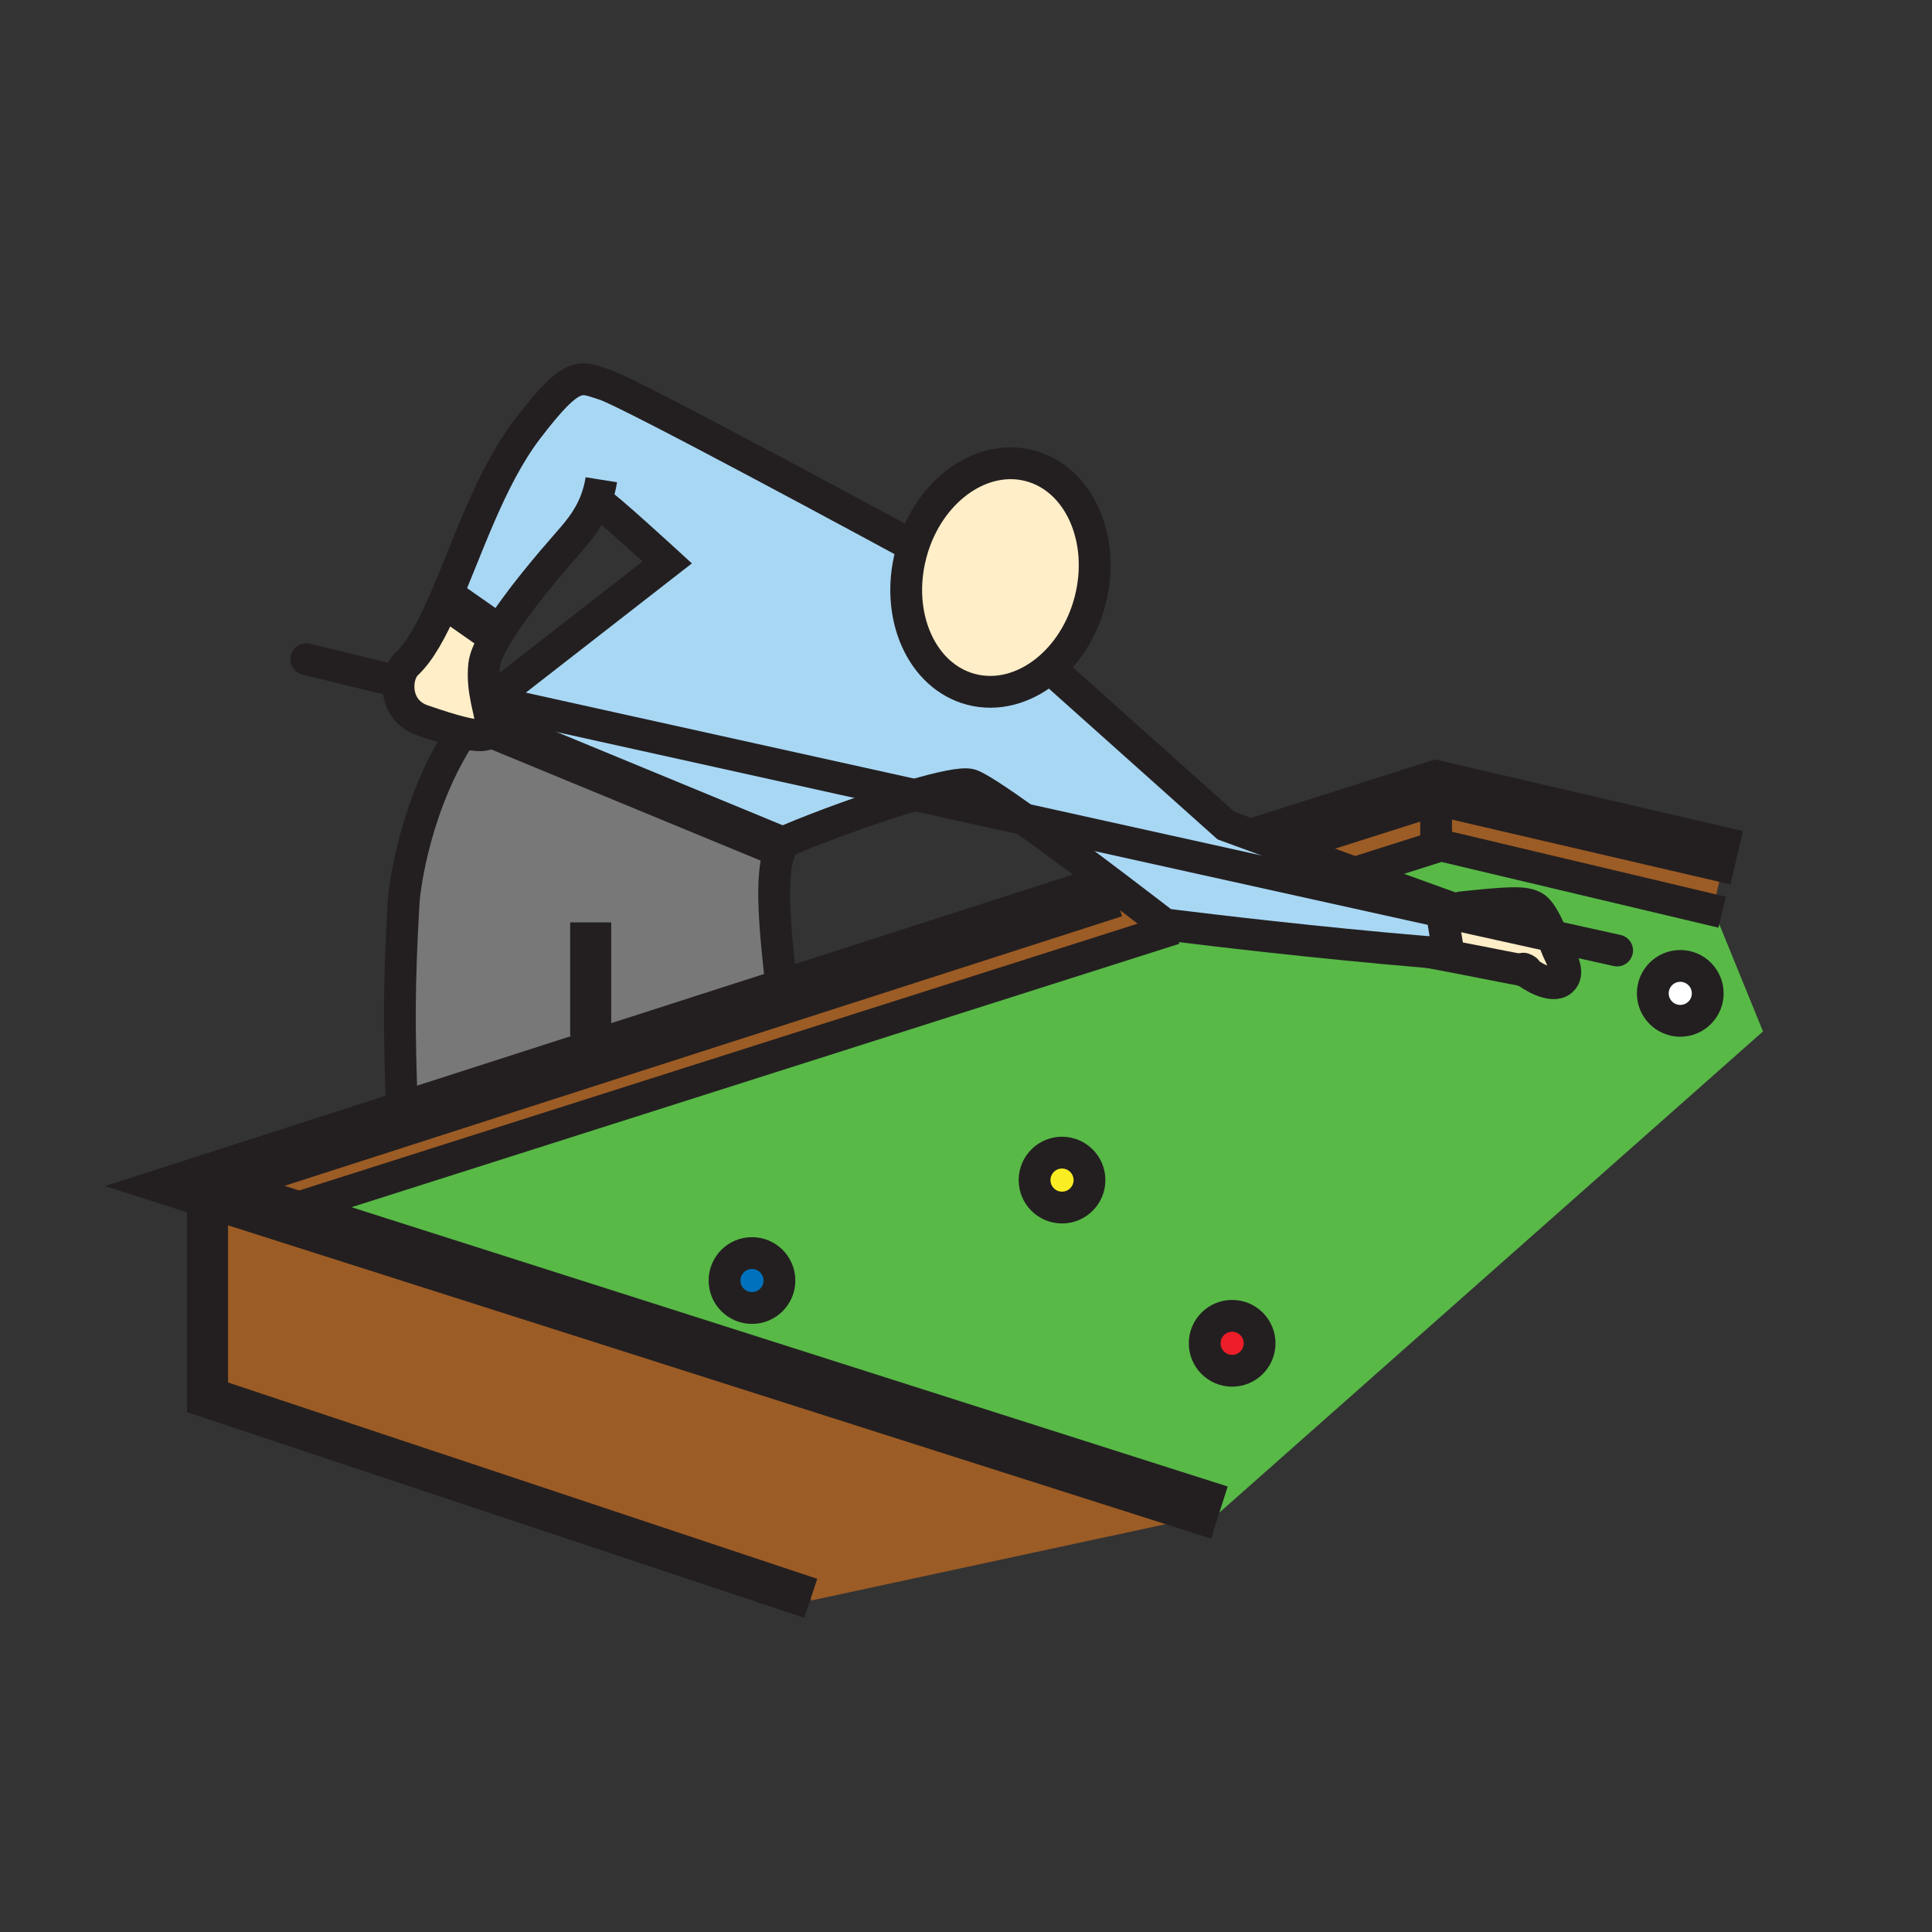 <?xml version="1.0" encoding="iso-8859-1"?>
<!-- Generator: Adobe Illustrator 12.0.1, SVG Export Plug-In . SVG Version: 6.00 Build 51448)  -->
<!DOCTYPE svg PUBLIC "-//W3C//DTD SVG 1.1//EN" "http://www.w3.org/Graphics/SVG/1.1/DTD/svg11.dtd">
<svg  version="1.1" id="Layer_1" xmlns="http://www.w3.org/2000/svg" xmlns:xlink="http://www.w3.org/1999/xlink" width="850.394" height="850.394"
	 viewBox="0 0 850.394 850.394" style="overflow:visible;enable-background:new 0 0 850.394 850.394;" xml:space="preserve">
<rect x="0" y="0" width="850.394" height="850.394" fill="#333333" stroke="none"/>
<g id="XMLID_3_">
	<g>
		<path style="fill:#A8D7F4;" d="M262.11,220.76c-3.35,8.57-8.7,14.35-13.53,19.88c-4.74,5.41-20.9,23.99-29.7,38.58L200,266
			l-4.87-0.36c10.35-23.5,20.5-55.05,36.87-76.58c20.58-27.04,23.48-23.02,34.07-19.79c10.59,3.22,131.23,68.61,131.23,68.61
			l4.93,1.68c-0.48,1.42-0.91,2.88-1.3,4.36c-7.11,27.18,4.79,53.83,26.56,59.52c11.39,2.98,23.229-0.37,32.95-8.13l3.159,0.12
			l75.98,67.92c0,0,7.59,2.79,18.7,6.87c10.66,3.91,24.56,9.01,38.069,13.95c14.49,5.29,28.54,10.41,37.7,13.69L634,398l0.55,3.27
			L450.86,360.61c-11.58-8.26-20.99-14.5-23.86-15.22c-3.48-0.87-12.93,1.19-24.38,4.54l-184.96-40.94l-3.17,0.68
			c-0.12-0.57-0.24-1.15-0.36-1.74l2.67-0.53l76.9-59.85c0,0-27.63-25.33-29.47-25.79L262.11,220.76z"/>
		<path style="fill:#FFEEC8;" d="M216.2,320.08c-0.35,3.56-3.33,4.66-12.93,2.33c-4.31-1.06-9.96-2.81-17.31-5.34
			c-12.95-4.46-12.34-19.79-6.91-24.87c5.91-5.53,11.02-15.08,16.08-26.56L200,266l18.88,13.22c-3.18,5.27-5.39,10.03-5.76,13.45
			c-0.6,5.63,0.11,10.81,1.01,15.26c0.12,0.59,0.24,1.17,0.36,1.74C215.45,314.08,216.44,317.66,216.2,320.08z"/>
		<path style="fill:#0071BC;" d="M331,551.55c6.67,0,12.08,5.42,12.08,12.101c0,6.67-5.41,12.08-12.08,12.08
			c-6.68,0-12.09-5.41-12.09-12.08C318.91,556.97,324.32,551.55,331,551.55z"/>
		<path style="fill:#ED1E29;" d="M542.35,579.18c6.67,0,12.08,5.41,12.08,12.09c0,6.681-5.41,12.091-12.08,12.091
			c-6.68,0-12.09-5.41-12.09-12.091C530.26,584.59,535.67,579.18,542.35,579.18z"/>
		<path style="fill:#FFFFFF;" d="M739.59,425.16c6.67,0,12.09,5.41,12.09,12.09c0,6.67-5.42,12.08-12.09,12.08
			c-6.68,0-12.09-5.41-12.09-12.08C727.5,430.57,732.91,425.16,739.59,425.16z"/>
		<path style="fill:#FBED24;" d="M467.46,507.35c6.68,0,12.09,5.42,12.09,12.091c0,6.67-5.41,12.079-12.09,12.079
			c-6.67,0-12.08-5.409-12.08-12.079C455.38,512.77,460.79,507.35,467.46,507.35z"/>
		<path style="fill:#58B947;" d="M637.8,420.78c20.32,3.89,30.61,6.11,33.29,6.36c2.59,2.19,12.101,8.141,16.28,4.49
			c3.85-3.33-0.17-9.71-1.93-13.91c-0.57-1.37-1.351-3.43-2.28-5.69c-2-4.88-4.71-10.71-7.59-12.64
			c-4.221-2.81-11.95-2.11-32.29-0.01l0.18,1.8c-1.61-0.54-4.93-1.71-9.41-3.32c-9.16-3.28-23.21-8.4-37.7-13.69l35.971-11.42
			l1.93-0.61l120,28.48L776,454L536.73,665.78L130.58,536.32l1.64-5.141L516.99,408.74l0.029-1.33
			c14.45,1.79,62.551,7.59,112.04,11.72C632.16,419.71,635.07,420.26,637.8,420.78z M751.68,437.25c0-6.68-5.42-12.09-12.09-12.09
			c-6.68,0-12.09,5.41-12.09,12.09c0,6.67,5.41,12.08,12.09,12.08C746.26,449.33,751.68,443.92,751.68,437.25z M554.43,591.27
			c0-6.68-5.41-12.09-12.08-12.09c-6.68,0-12.09,5.41-12.09,12.09c0,6.681,5.41,12.091,12.09,12.091
			C549.02,603.36,554.43,597.95,554.43,591.27z M479.55,519.44c0-6.671-5.41-12.091-12.09-12.091c-6.67,0-12.08,5.42-12.08,12.091
			c0,6.67,5.41,12.079,12.08,12.079C474.14,531.52,479.55,526.11,479.55,519.44z M343.08,563.65c0-6.681-5.41-12.101-12.08-12.101
			c-6.68,0-12.09,5.42-12.09,12.101c0,6.67,5.41,12.08,12.09,12.08C337.67,575.73,343.08,570.32,343.08,563.65z"/>
		<polygon style="fill:#9C5C25;" points="632.13,372.14 632.13,346.77 759.45,376.39 754,400 754.25,400.62 634.25,372.14 
			632.32,372.75 		"/>
		<path style="fill:#9C5C25;" d="M632.13,372.14l0.19,0.61l-35.971,11.42c-13.51-4.94-27.409-10.04-38.069-13.95l73.85-23.45V372.14
			z"/>
		<path style="fill:#9C5C25;" d="M512.64,406.86c0,0,1.54,0.2,4.38,0.55l-0.029,1.33L132.22,531.18l-1.64,5.141l-38.12-12.15
			l-6.75-2.15l92.12-29.649l167.16-53.8l145.22-46.74l1.17-1.23C503.61,399.87,512.64,406.86,512.64,406.86z"/>
		<polygon style="fill:#9C5C25;" points="536.73,665.78 357.08,704.48 356.87,703.51 91.35,615.04 91.35,527.66 92.46,524.17 
			130.58,536.32 		"/>
		<path style="fill:#797878;" d="M344.12,435.87l0.87,2.7l-167.16,53.8l-0.85-2.63c-1.39-37.29-1.39-56.641,0.69-92.55
			c0.44-7.78,5.52-44.2,25.55-74.59l0.05-0.19c9.6,2.33,12.58,1.23,12.93-2.33L342,372l2,1.05
			C337.98,383.74,341.73,413.76,344.12,435.87z"/>
		<path style="fill:#A8D7F4;" d="M450.86,360.61l183.689,40.66l3.25,19.51c-2.729-0.52-5.64-1.07-8.74-1.65
			c-49.489-4.13-97.59-9.93-112.04-11.72c-2.84-0.35-4.38-0.55-4.38-0.55s-9.029-6.99-21.26-16.26
			C479.13,381.31,463.66,369.74,450.86,360.61z"/>
		<path style="fill:#A8D7F4;" d="M217.66,308.99l184.96,40.94c-18.81,5.51-43.02,14.48-55.05,19.63c-1.46,0.62-2.63,1.82-3.57,3.49
			l-2-1.05l-125.8-51.92c0.24-2.42-0.75-6-1.71-10.41L217.66,308.99z"/>
		<path style="fill:#FFEEC8;" d="M685.44,417.72c1.76,4.2,5.779,10.58,1.93,13.91c-4.18,3.65-13.69-2.3-16.28-4.49
			c0.9,0.08,0.96-0.06,0.26-0.43c-1.22-0.65-1.14-0.33-0.26,0.43c-2.68-0.25-12.97-2.47-33.29-6.36l-3.25-19.51l48.61,10.76
			C684.09,414.29,684.87,416.35,685.44,417.72z"/>
		<path style="fill:#FFEEC8;" d="M453.22,204.99c21.771,5.69,33.66,32.35,26.561,59.53c-3.391,12.97-10.48,23.71-19.34,30.79
			c-9.721,7.76-21.561,11.11-32.95,8.13c-21.77-5.69-33.67-32.34-26.56-59.52c0.39-1.48,0.82-2.94,1.3-4.36
			C410.58,214.9,432.64,199.61,453.22,204.99z"/>
	</g>
	<g>
		<path style="fill:none;stroke:#231F20;stroke-width:14;" d="M402.23,239.56c8.35-24.66,30.41-39.95,50.99-34.57
			c21.771,5.69,33.66,32.35,26.561,59.53c-3.391,12.97-10.48,23.71-19.34,30.79c-9.721,7.76-21.561,11.11-32.95,8.13
			c-21.77-5.69-33.67-32.34-26.56-59.52C401.32,242.44,401.75,240.98,402.23,239.56z"/>
		<path style="fill:none;stroke:#231F20;stroke-width:14;" d="M397.3,237.88c0,0-120.64-65.39-131.23-68.61
			c-10.59-3.23-13.49-7.25-34.07,19.79c-16.37,21.53-26.52,53.08-36.87,76.58c-5.06,11.48-10.17,21.03-16.08,26.56
			c-5.43,5.08-6.04,20.41,6.91,24.87c7.35,2.53,13,4.28,17.31,5.34c9.6,2.33,12.58,1.23,12.93-2.33c0.24-2.42-0.75-6-1.71-10.41
			c-0.12-0.57-0.24-1.15-0.36-1.74c-0.9-4.45-1.61-9.63-1.01-15.26c0.37-3.42,2.58-8.18,5.76-13.45
			c8.8-14.59,24.96-33.17,29.7-38.58c4.83-5.53,10.18-11.31,13.53-19.88c1.11-2.86,2.01-6.02,2.58-9.59"/>
		<path style="fill:none;stroke:#231F20;stroke-width:14;" d="M629.06,419.13c-49.489-4.13-97.59-9.93-112.04-11.72
			c-2.84-0.35-4.38-0.55-4.38-0.55s-9.029-6.99-21.26-16.26c-12.25-9.29-27.72-20.86-40.52-29.99
			c-11.58-8.26-20.99-14.5-23.86-15.22c-3.48-0.87-12.93,1.19-24.38,4.54c-18.81,5.51-43.02,14.48-55.05,19.63
			c-1.46,0.62-2.63,1.82-3.57,3.49c-6.02,10.69-2.27,40.71,0.12,62.82"/>
		<path style="fill:none;stroke:#231F20;stroke-width:14;" d="M463.6,295.43l75.98,67.92c0,0,7.59,2.79,18.7,6.87
			c10.66,3.91,24.56,9.01,38.069,13.95c14.49,5.29,28.54,10.41,37.7,13.69c4.48,1.61,7.8,2.78,9.41,3.32
			c0.67,0.22,1.04,0.33,1.1,0.33"/>
		<path style="fill:none;stroke:#231F20;stroke-width:14;" d="M264.23,221.76c1.84,0.46,29.47,25.79,29.47,25.79l-76.9,59.85"/>
		<path style="fill:none;stroke:#231F20;stroke-width:14;" d="M203.22,322.6c-20.03,30.39-25.11,66.81-25.55,74.59
			c-2.08,35.91-2.08,55.26-0.69,92.55"/>
		<polyline style="fill:none;stroke:#231F20;stroke-width:14;stroke-linecap:round;stroke-linejoin:round;" points="217.66,308.99 
			402.62,349.93 450.86,360.61 634.55,401.27 683.16,412.03 711.79,418.37 		"/>
		
			<line style="fill:none;stroke:#231F20;stroke-width:14;stroke-linecap:round;stroke-linejoin:round;" x1="134.84" y1="290.14" x2="172.39" y2="299.32"/>
		<polyline style="fill:none;stroke:#231F20;stroke-width:24.103;" points="554.06,371.56 558.28,370.22 632.13,346.77 
			759.45,376.39 764.42,377.55 		"/>
		<polyline style="fill:none;stroke:#231F20;stroke-width:14;" points="594.78,384.67 596.35,384.17 632.32,372.75 634.25,372.14 
			754.25,400.62 758.02,401.51 		"/>
		<polyline style="fill:none;stroke:#231F20;stroke-width:24.103;" points="490.21,391.83 344.99,438.57 177.83,492.37 
			85.71,522.02 92.46,524.17 130.58,536.32 536.73,665.78 		"/>
		<line style="fill:none;stroke:#231F20;stroke-width:14;" x1="516.99" y1="408.74" x2="132.22" y2="531.18"/>
		<path style="fill:none;stroke:#231F20;stroke-width:14;" d="M751.68,437.25c0,6.67-5.42,12.08-12.09,12.08
			c-6.68,0-12.09-5.41-12.09-12.08c0-6.68,5.41-12.09,12.09-12.09C746.26,425.16,751.68,430.57,751.68,437.25z"/>
		<path style="fill:none;stroke:#231F20;stroke-width:14;" d="M479.55,519.44c0,6.67-5.41,12.079-12.09,12.079
			c-6.67,0-12.08-5.409-12.08-12.079c0-6.671,5.41-12.091,12.08-12.091C474.14,507.35,479.55,512.77,479.55,519.44z"/>
		<path style="fill:none;stroke:#231F20;stroke-width:14;" d="M343.08,563.65c0,6.67-5.41,12.08-12.08,12.08
			c-6.68,0-12.09-5.41-12.09-12.08c0-6.681,5.41-12.101,12.09-12.101C337.67,551.55,343.08,556.97,343.08,563.65z"/>
		<path style="fill:none;stroke:#231F20;stroke-width:14;" d="M554.43,591.27c0,6.681-5.41,12.091-12.08,12.091
			c-6.68,0-12.09-5.41-12.09-12.091c0-6.68,5.41-12.09,12.09-12.09C549.02,579.18,554.43,584.59,554.43,591.27z"/>
		<path style="fill:none;stroke:#231F20;stroke-width:14;stroke-linecap:round;" d="M671.09,427.14
			c-2.68-0.25-12.97-2.47-33.29-6.36c-2.729-0.52-5.64-1.07-8.74-1.65"/>
		<path style="fill:none;stroke:#231F20;stroke-width:14;stroke-linecap:round;" d="M671.09,427.14c-0.88-0.76-0.96-1.08,0.26-0.43
			C672.05,427.08,671.99,427.22,671.09,427.14z"/>
		<path style="fill:none;stroke:#231F20;stroke-width:14;stroke-linecap:round;" d="M643.15,399.39c0.04,0,0.09-0.01,0.13-0.01
			c20.34-2.1,28.069-2.8,32.29,0.01c2.88,1.93,5.59,7.76,7.59,12.64c0.93,2.26,1.71,4.32,2.28,5.69c1.76,4.2,5.779,10.58,1.93,13.91
			c-4.18,3.65-13.69-2.3-16.28-4.49"/>
		<line style="fill:none;stroke:#231F20;stroke-width:14;" x1="632.13" y1="346.77" x2="632.13" y2="372.14"/>
		<polyline style="fill:none;stroke:#231F20;stroke-width:18.077;" points="91.35,527.66 91.35,615.04 356.87,703.51 		"/>
		<polyline style="fill:none;stroke:#231F20;stroke-width:18.077;" points="216,320 216.2,320.08 342,372 		"/>
		<line style="fill:none;stroke:#231F20;stroke-width:18.077;" x1="260" y1="406" x2="260" y2="456"/>
		<polyline style="fill:none;stroke:#231F20;stroke-width:18.077;" points="200,266 218.88,279.22 220,280 		"/>
		<polyline style="fill:none;stroke:#231F20;stroke-width:14;" points="638,422 637.8,420.78 634.55,401.27 634,398 		"/>
	</g>
</g>
<rect style="fill:none;" width="850.394" height="850.394"/>
</svg>
